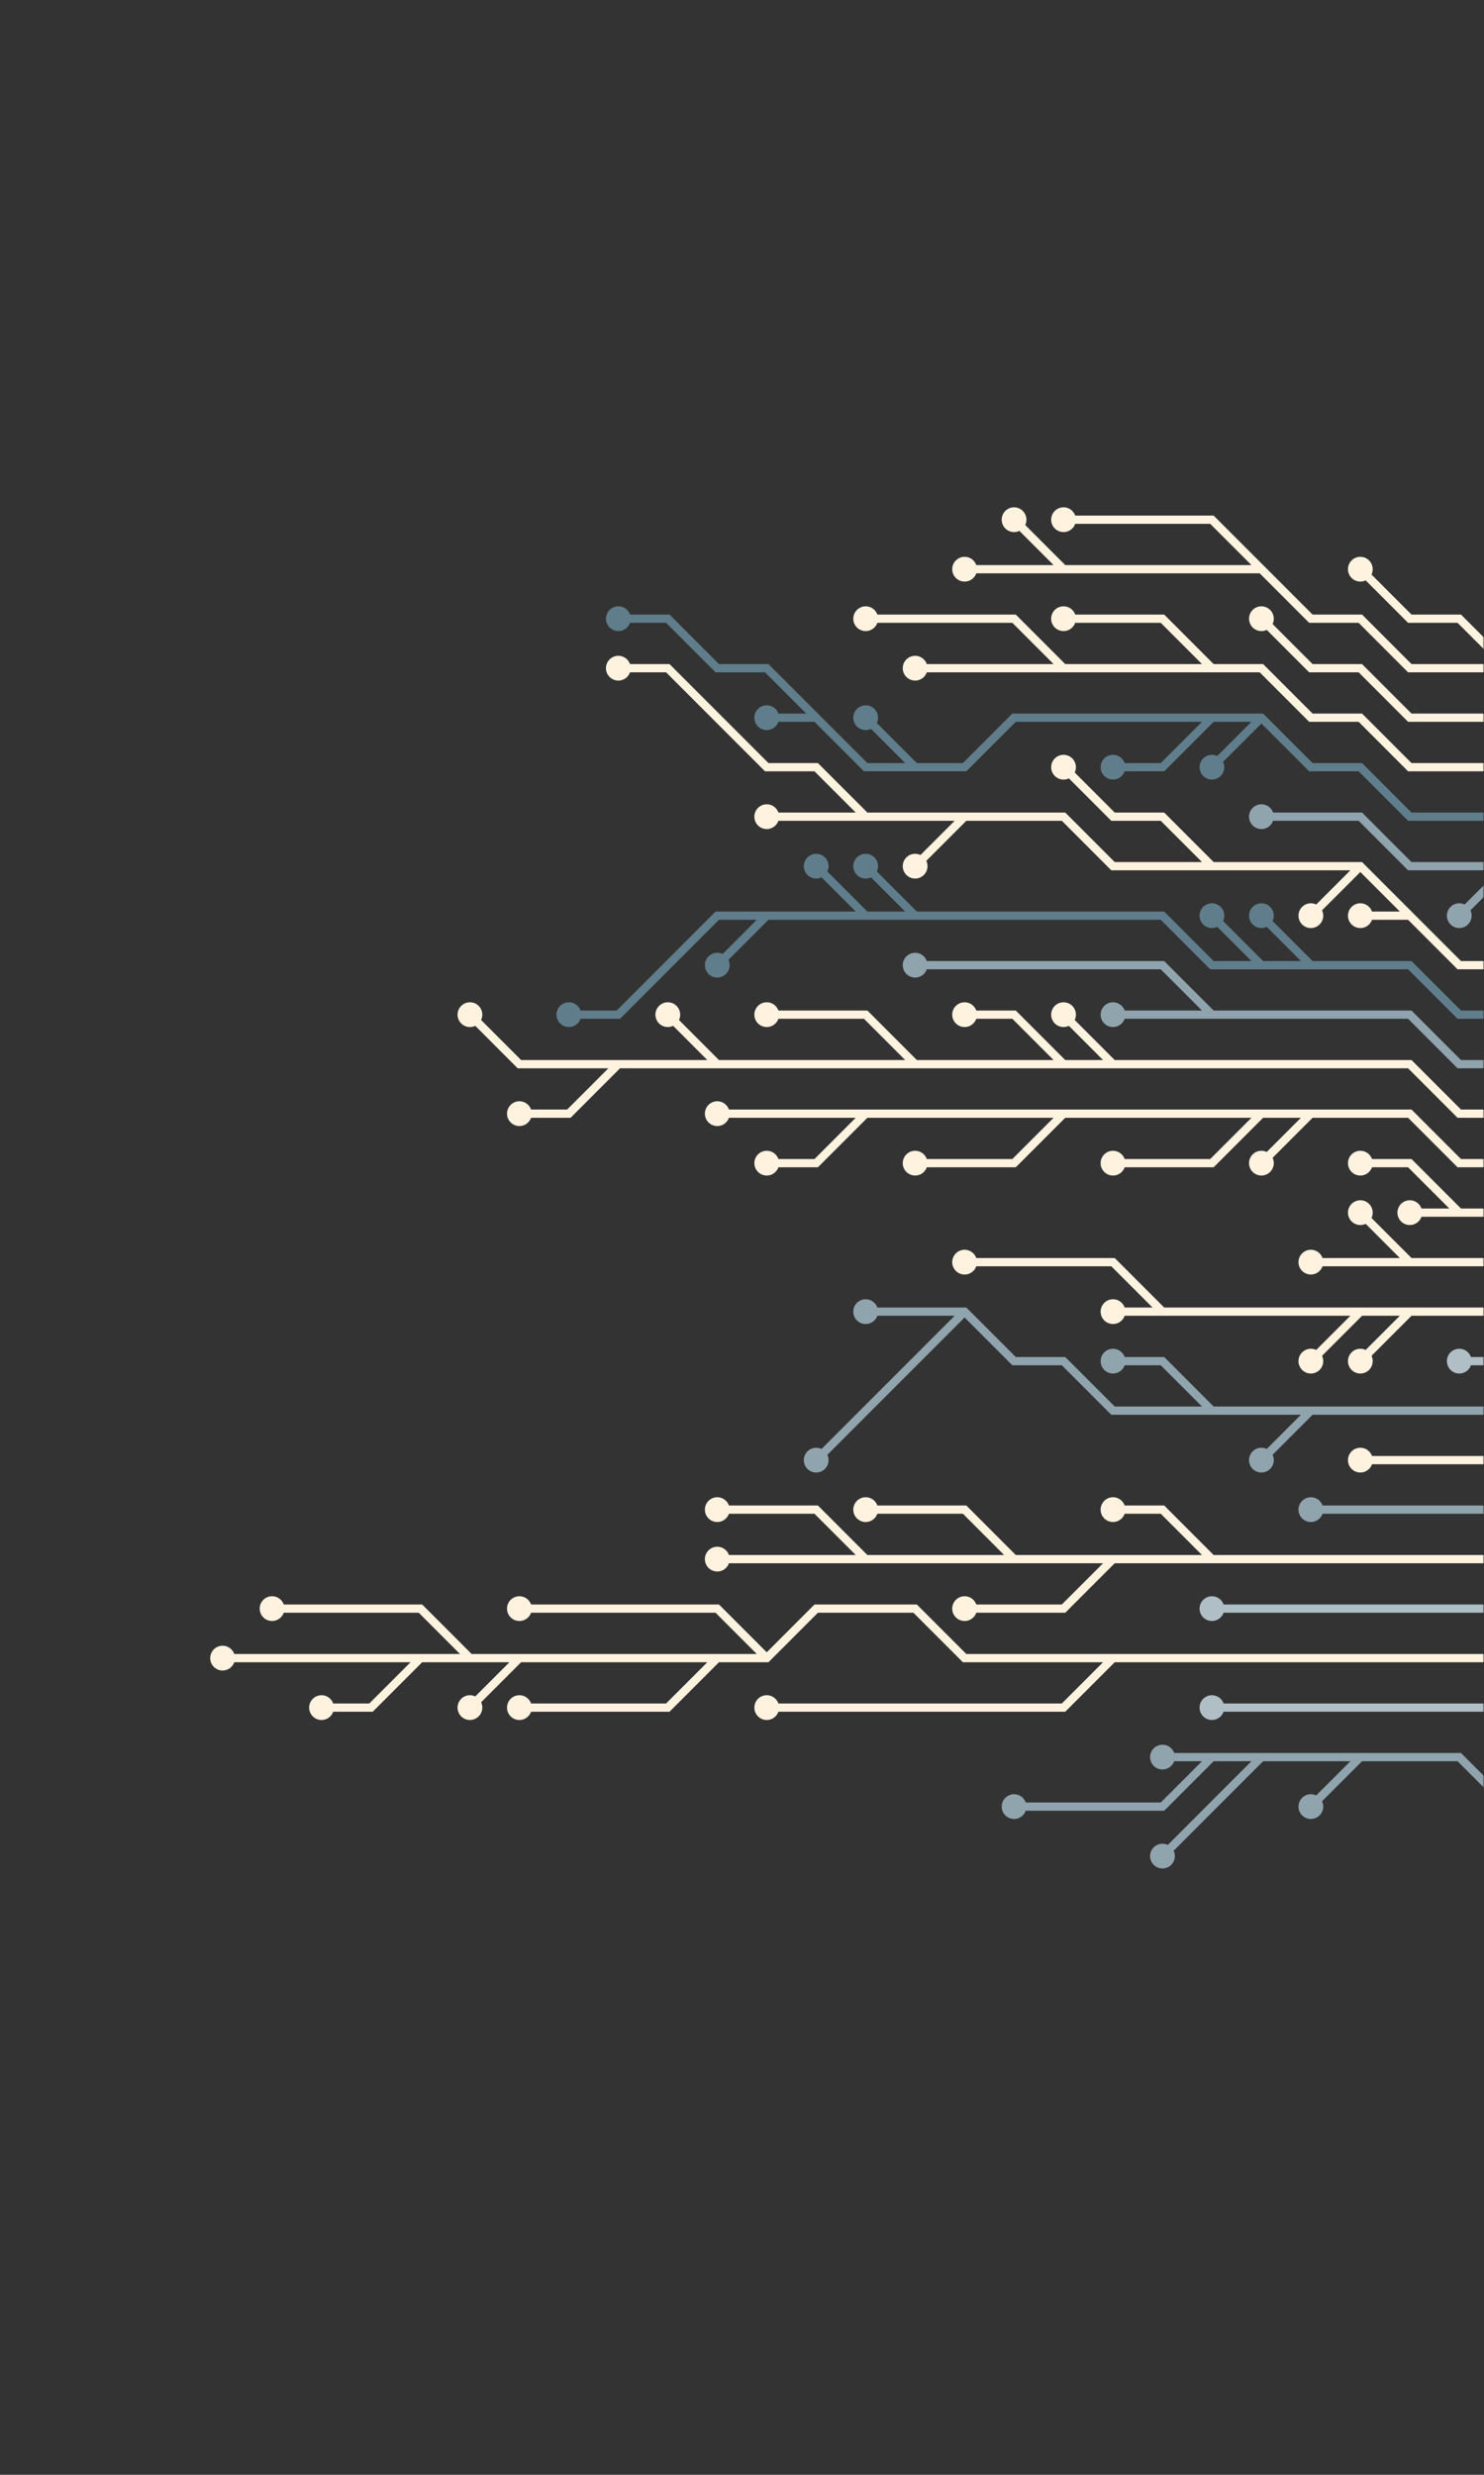 <svg xmlns="http://www.w3.org/2000/svg" version="1.1" xmlns:xlink="http://www.w3.org/1999/xlink" xmlns:svgjs="http://svgjs.dev/svgjs" width="600" height="1000" preserveAspectRatio="none" viewBox="0 0 600 1000"><rect x="0" y="0" width="600" height="1000" fill="#333333" stroke="none"/><g mask="url(&quot;#SvgjsMask2428&quot;)" fill="none"><g mask="url(&quot;#SvgjsMask2429&quot;)"><path d="M570 510L550 490M630 510L610 510L590 510L570 510L550 510L530 510" stroke="rgba(255, 243, 224, 1)" stroke-width="3.33"></path><path d="M525 510 a5 5 0 1 0 10 0 a5 5 0 1 0 -10 0zM545 490 a5 5 0 1 0 10 0 a5 5 0 1 0 -10 0z" fill="rgba(255, 243, 224, 1)"></path><path d="M590 490L570 490M630 490L610 490L590 490L570 470L550 470" stroke="rgba(255, 243, 224, 1)" stroke-width="3.33"></path><path d="M545 470 a5 5 0 1 0 10 0 a5 5 0 1 0 -10 0zM565 490 a5 5 0 1 0 10 0 a5 5 0 1 0 -10 0z" fill="rgba(255, 243, 224, 1)"></path><path d="M470 530L450 510L430 510L410 510L390 510M550 530L530 550M570 530L550 550M630 530L610 530L590 530L570 530L550 530L530 530L510 530L490 530L470 530L450 530" stroke="rgba(255, 243, 224, 1)" stroke-width="3.33"></path><path d="M445 530 a5 5 0 1 0 10 0 a5 5 0 1 0 -10 0zM385 510 a5 5 0 1 0 10 0 a5 5 0 1 0 -10 0zM525 550 a5 5 0 1 0 10 0 a5 5 0 1 0 -10 0zM545 550 a5 5 0 1 0 10 0 a5 5 0 1 0 -10 0z" fill="rgba(255, 243, 224, 1)"></path><path d="M510 450L490 470L470 470L450 470M430 450L410 470L390 470L370 470M350 450L330 470L310 470M530 450L510 470M630 470L610 470L590 470L570 450L550 450L530 450L510 450L490 450L470 450L450 450L430 450L410 450L390 450L370 450L350 450L330 450L310 450L290 450" stroke="rgba(255, 243, 224, 1)" stroke-width="3.33"></path><path d="M285 450 a5 5 0 1 0 10 0 a5 5 0 1 0 -10 0zM445 470 a5 5 0 1 0 10 0 a5 5 0 1 0 -10 0zM365 470 a5 5 0 1 0 10 0 a5 5 0 1 0 -10 0zM305 470 a5 5 0 1 0 10 0 a5 5 0 1 0 -10 0zM505 470 a5 5 0 1 0 10 0 a5 5 0 1 0 -10 0z" fill="rgba(255, 243, 224, 1)"></path><path d="M630 550L610 550L590 550" stroke="rgba(176, 190, 197, 1)" stroke-width="3.33"></path><path d="M585 550 a5 5 0 1 0 10 0 a5 5 0 1 0 -10 0z" fill="rgba(176, 190, 197, 1)"></path><path d="M430 430L410 410L390 410M370 430L350 410L330 410L310 410M250 430L230 450L210 450M290 430L270 410M450 430L430 410M630 450L610 450L590 450L570 430L550 430L530 430L510 430L490 430L470 430L450 430L430 430L410 430L390 430L370 430L350 430L330 430L310 430L290 430L270 430L250 430L230 430L210 430L190 410" stroke="rgba(255, 243, 224, 1)" stroke-width="3.33"></path><path d="M185 410 a5 5 0 1 0 10 0 a5 5 0 1 0 -10 0zM385 410 a5 5 0 1 0 10 0 a5 5 0 1 0 -10 0zM305 410 a5 5 0 1 0 10 0 a5 5 0 1 0 -10 0zM205 450 a5 5 0 1 0 10 0 a5 5 0 1 0 -10 0zM265 410 a5 5 0 1 0 10 0 a5 5 0 1 0 -10 0zM425 410 a5 5 0 1 0 10 0 a5 5 0 1 0 -10 0z" fill="rgba(255, 243, 224, 1)"></path><path d="M490 570L470 550L450 550M530 570L510 590M390 530L370 550L350 570L330 590M630 570L610 570L590 570L570 570L550 570L530 570L510 570L490 570L470 570L450 570L430 550L410 550L390 530L370 530L350 530" stroke="rgba(144, 164, 174, 1)" stroke-width="3.33"></path><path d="M345 530 a5 5 0 1 0 10 0 a5 5 0 1 0 -10 0zM445 550 a5 5 0 1 0 10 0 a5 5 0 1 0 -10 0zM505 590 a5 5 0 1 0 10 0 a5 5 0 1 0 -10 0zM325 590 a5 5 0 1 0 10 0 a5 5 0 1 0 -10 0z" fill="rgba(144, 164, 174, 1)"></path><path d="M490 410L470 410L450 410M630 430L610 430L590 430L570 410L550 410L530 410L510 410L490 410L470 390L450 390L430 390L410 390L390 390L370 390" stroke="rgba(144, 164, 174, 1)" stroke-width="3.33"></path><path d="M365 390 a5 5 0 1 0 10 0 a5 5 0 1 0 -10 0zM445 410 a5 5 0 1 0 10 0 a5 5 0 1 0 -10 0z" fill="rgba(144, 164, 174, 1)"></path><path d="M630 590L610 590L590 590L570 590L550 590" stroke="rgba(255, 243, 224, 1)" stroke-width="3.33"></path><path d="M545 590 a5 5 0 1 0 10 0 a5 5 0 1 0 -10 0z" fill="rgba(255, 243, 224, 1)"></path><path d="M310 370L290 390M510 390L490 370M350 370L330 350M370 370L350 350M530 390L510 370M630 410L610 410L590 410L570 390L550 390L530 390L510 390L490 390L470 370L450 370L430 370L410 370L390 370L370 370L350 370L330 370L310 370L290 370L270 390L250 410L230 410" stroke="rgba(96, 125, 139, 1)" stroke-width="3.33"></path><path d="M225 410 a5 5 0 1 0 10 0 a5 5 0 1 0 -10 0zM285 390 a5 5 0 1 0 10 0 a5 5 0 1 0 -10 0zM485 370 a5 5 0 1 0 10 0 a5 5 0 1 0 -10 0zM325 350 a5 5 0 1 0 10 0 a5 5 0 1 0 -10 0zM345 350 a5 5 0 1 0 10 0 a5 5 0 1 0 -10 0zM505 370 a5 5 0 1 0 10 0 a5 5 0 1 0 -10 0z" fill="rgba(96, 125, 139, 1)"></path><path d="M630 610L610 610L590 610L570 610L550 610L530 610" stroke="rgba(144, 164, 174, 1)" stroke-width="3.33"></path><path d="M525 610 a5 5 0 1 0 10 0 a5 5 0 1 0 -10 0z" fill="rgba(144, 164, 174, 1)"></path><path d="M550 350L530 370M490 350L470 330L450 330L430 310M390 330L370 350M350 330L330 330L310 330M570 370L550 370M630 390L610 390L590 390L570 370L550 350L530 350L510 350L490 350L470 350L450 350L430 330L410 330L390 330L370 330L350 330L330 310L310 310L290 290L270 270L250 270" stroke="rgba(255, 243, 224, 1)" stroke-width="3.33"></path><path d="M245 270 a5 5 0 1 0 10 0 a5 5 0 1 0 -10 0zM525 370 a5 5 0 1 0 10 0 a5 5 0 1 0 -10 0zM425 310 a5 5 0 1 0 10 0 a5 5 0 1 0 -10 0zM365 350 a5 5 0 1 0 10 0 a5 5 0 1 0 -10 0zM305 330 a5 5 0 1 0 10 0 a5 5 0 1 0 -10 0zM545 370 a5 5 0 1 0 10 0 a5 5 0 1 0 -10 0z" fill="rgba(255, 243, 224, 1)"></path><path d="M490 630L470 610L450 610M450 630L430 650L410 650L390 650M350 630L330 610L310 610L290 610M410 630L390 610L370 610L350 610M630 630L610 630L590 630L570 630L550 630L530 630L510 630L490 630L470 630L450 630L430 630L410 630L390 630L370 630L350 630L330 630L310 630L290 630" stroke="rgba(255, 243, 224, 1)" stroke-width="3.33"></path><path d="M285 630 a5 5 0 1 0 10 0 a5 5 0 1 0 -10 0zM445 610 a5 5 0 1 0 10 0 a5 5 0 1 0 -10 0zM385 650 a5 5 0 1 0 10 0 a5 5 0 1 0 -10 0zM285 610 a5 5 0 1 0 10 0 a5 5 0 1 0 -10 0zM345 610 a5 5 0 1 0 10 0 a5 5 0 1 0 -10 0z" fill="rgba(255, 243, 224, 1)"></path><path d="M610 350L590 370M630 370L610 350L590 350L570 350L550 330L530 330L510 330" stroke="rgba(144, 164, 174, 1)" stroke-width="3.33"></path><path d="M505 330 a5 5 0 1 0 10 0 a5 5 0 1 0 -10 0zM585 370 a5 5 0 1 0 10 0 a5 5 0 1 0 -10 0z" fill="rgba(144, 164, 174, 1)"></path><path d="M630 650L610 650L590 650L570 650L550 650L530 650L510 650L490 650" stroke="rgba(176, 190, 197, 1)" stroke-width="3.33"></path><path d="M485 650 a5 5 0 1 0 10 0 a5 5 0 1 0 -10 0z" fill="rgba(176, 190, 197, 1)"></path><path d="M170 670L150 670L130 670L110 670L90 670M210 670L190 690M310 670L290 650L270 650L250 650L230 650L210 650M290 670L270 690L250 690L230 690L210 690M450 670L430 690L410 690L390 690L370 690L350 690L330 690L310 690M190 670L170 650L150 650L130 650L110 650M630 670L610 670L590 670L570 670L550 670L530 670L510 670L490 670L470 670L450 670L430 670L410 670L390 670L370 650L350 650L330 650L310 670L290 670L270 670L250 670L230 670L210 670L190 670L170 670L150 690L130 690" stroke="rgba(255, 243, 224, 1)" stroke-width="3.33"></path><path d="M125 690 a5 5 0 1 0 10 0 a5 5 0 1 0 -10 0zM85 670 a5 5 0 1 0 10 0 a5 5 0 1 0 -10 0zM185 690 a5 5 0 1 0 10 0 a5 5 0 1 0 -10 0zM205 650 a5 5 0 1 0 10 0 a5 5 0 1 0 -10 0zM205 690 a5 5 0 1 0 10 0 a5 5 0 1 0 -10 0zM305 690 a5 5 0 1 0 10 0 a5 5 0 1 0 -10 0zM105 650 a5 5 0 1 0 10 0 a5 5 0 1 0 -10 0z" fill="rgba(255, 243, 224, 1)"></path><path d="M370 310L350 290M490 290L470 310L450 310M510 290L490 310M330 290L310 270L290 270L270 250L250 250M630 330L610 330L590 330L570 330L550 310L530 310L510 290L490 290L470 290L450 290L430 290L410 290L390 310L370 310L350 310L330 290L310 290" stroke="rgba(96, 125, 139, 1)" stroke-width="3.33"></path><path d="M305 290 a5 5 0 1 0 10 0 a5 5 0 1 0 -10 0zM345 290 a5 5 0 1 0 10 0 a5 5 0 1 0 -10 0zM445 310 a5 5 0 1 0 10 0 a5 5 0 1 0 -10 0zM485 310 a5 5 0 1 0 10 0 a5 5 0 1 0 -10 0zM245 250 a5 5 0 1 0 10 0 a5 5 0 1 0 -10 0z" fill="rgba(96, 125, 139, 1)"></path><path d="M630 690L610 690L590 690L570 690L550 690L530 690L510 690L490 690" stroke="rgba(176, 190, 197, 1)" stroke-width="3.33"></path><path d="M485 690 a5 5 0 1 0 10 0 a5 5 0 1 0 -10 0z" fill="rgba(176, 190, 197, 1)"></path><path d="M430 270L410 250L390 250L370 250L350 250M490 270L470 250L450 250L430 250M630 310L610 310L590 310L570 310L550 290L530 290L510 270L490 270L470 270L450 270L430 270L410 270L390 270L370 270" stroke="rgba(255, 243, 224, 1)" stroke-width="3.33"></path><path d="M365 270 a5 5 0 1 0 10 0 a5 5 0 1 0 -10 0zM345 250 a5 5 0 1 0 10 0 a5 5 0 1 0 -10 0zM425 250 a5 5 0 1 0 10 0 a5 5 0 1 0 -10 0z" fill="rgba(255, 243, 224, 1)"></path><path d="M630 710L610 710" stroke="rgba(96, 125, 139, 1)" stroke-width="3.33"></path><path d="M605 710 a5 5 0 1 0 10 0 a5 5 0 1 0 -10 0z" fill="rgba(96, 125, 139, 1)"></path><path d="M630 290L610 290L590 290L570 290L550 270L530 270L510 250" stroke="rgba(255, 243, 224, 1)" stroke-width="3.33"></path><path d="M505 250 a5 5 0 1 0 10 0 a5 5 0 1 0 -10 0z" fill="rgba(255, 243, 224, 1)"></path><path d="M550 710L530 730M490 710L470 730L450 730L430 730L410 730M510 710L490 730L470 750M630 730L610 730L590 710L570 710L550 710L530 710L510 710L490 710L470 710" stroke="rgba(144, 164, 174, 1)" stroke-width="3.33"></path><path d="M465 710 a5 5 0 1 0 10 0 a5 5 0 1 0 -10 0zM525 730 a5 5 0 1 0 10 0 a5 5 0 1 0 -10 0zM405 730 a5 5 0 1 0 10 0 a5 5 0 1 0 -10 0zM465 750 a5 5 0 1 0 10 0 a5 5 0 1 0 -10 0z" fill="rgba(144, 164, 174, 1)"></path><path d="M430 230L410 210M510 230L490 210L470 210L450 210L430 210M610 270L590 250L570 250L550 230M630 270L610 270L590 270L570 270L550 250L530 250L510 230L490 230L470 230L450 230L430 230L410 230L390 230" stroke="rgba(255, 243, 224, 1)" stroke-width="3.33"></path><path d="M385 230 a5 5 0 1 0 10 0 a5 5 0 1 0 -10 0zM405 210 a5 5 0 1 0 10 0 a5 5 0 1 0 -10 0zM425 210 a5 5 0 1 0 10 0 a5 5 0 1 0 -10 0zM545 230 a5 5 0 1 0 10 0 a5 5 0 1 0 -10 0z" fill="rgba(255, 243, 224, 1)"></path></g></g><defs><mask id="SvgjsMask2428"><rect width="600" height="1000" fill="#ffffff"></rect></mask><mask id="SvgjsMask2429"><rect width="600" height="1000" fill="white"></rect><path d="M527.5 510 a2.5 2.5 0 1 0 5 0 a2.5 2.5 0 1 0 -5 0zM547.5 490 a2.5 2.5 0 1 0 5 0 a2.5 2.5 0 1 0 -5 0z" fill="black"></path><path d="M547.5 470 a2.5 2.5 0 1 0 5 0 a2.5 2.5 0 1 0 -5 0zM567.5 490 a2.5 2.5 0 1 0 5 0 a2.5 2.5 0 1 0 -5 0z" fill="black"></path><path d="M447.5 530 a2.5 2.5 0 1 0 5 0 a2.5 2.5 0 1 0 -5 0zM387.5 510 a2.5 2.5 0 1 0 5 0 a2.5 2.5 0 1 0 -5 0zM527.5 550 a2.5 2.5 0 1 0 5 0 a2.5 2.5 0 1 0 -5 0zM547.5 550 a2.5 2.5 0 1 0 5 0 a2.5 2.5 0 1 0 -5 0z" fill="black"></path><path d="M287.5 450 a2.5 2.5 0 1 0 5 0 a2.5 2.5 0 1 0 -5 0zM447.5 470 a2.5 2.5 0 1 0 5 0 a2.5 2.5 0 1 0 -5 0zM367.5 470 a2.5 2.5 0 1 0 5 0 a2.5 2.5 0 1 0 -5 0zM307.5 470 a2.5 2.5 0 1 0 5 0 a2.5 2.5 0 1 0 -5 0zM507.5 470 a2.5 2.5 0 1 0 5 0 a2.5 2.5 0 1 0 -5 0z" fill="black"></path><path d="M587.5 550 a2.5 2.5 0 1 0 5 0 a2.5 2.5 0 1 0 -5 0z" fill="black"></path><path d="M187.5 410 a2.5 2.5 0 1 0 5 0 a2.5 2.5 0 1 0 -5 0zM387.5 410 a2.5 2.5 0 1 0 5 0 a2.5 2.5 0 1 0 -5 0zM307.5 410 a2.5 2.5 0 1 0 5 0 a2.5 2.5 0 1 0 -5 0zM207.5 450 a2.5 2.5 0 1 0 5 0 a2.5 2.5 0 1 0 -5 0zM267.5 410 a2.5 2.5 0 1 0 5 0 a2.5 2.5 0 1 0 -5 0zM427.5 410 a2.5 2.5 0 1 0 5 0 a2.5 2.5 0 1 0 -5 0z" fill="black"></path><path d="M347.5 530 a2.5 2.5 0 1 0 5 0 a2.5 2.5 0 1 0 -5 0zM447.5 550 a2.5 2.5 0 1 0 5 0 a2.5 2.5 0 1 0 -5 0zM507.5 590 a2.5 2.5 0 1 0 5 0 a2.5 2.5 0 1 0 -5 0zM327.5 590 a2.5 2.5 0 1 0 5 0 a2.5 2.5 0 1 0 -5 0z" fill="black"></path><path d="M367.5 390 a2.5 2.5 0 1 0 5 0 a2.5 2.5 0 1 0 -5 0zM447.5 410 a2.5 2.5 0 1 0 5 0 a2.5 2.5 0 1 0 -5 0z" fill="black"></path><path d="M547.5 590 a2.5 2.5 0 1 0 5 0 a2.5 2.5 0 1 0 -5 0z" fill="black"></path><path d="M227.5 410 a2.5 2.5 0 1 0 5 0 a2.5 2.5 0 1 0 -5 0zM287.5 390 a2.5 2.5 0 1 0 5 0 a2.5 2.5 0 1 0 -5 0zM487.5 370 a2.5 2.5 0 1 0 5 0 a2.5 2.5 0 1 0 -5 0zM327.5 350 a2.5 2.5 0 1 0 5 0 a2.5 2.5 0 1 0 -5 0zM347.5 350 a2.5 2.5 0 1 0 5 0 a2.5 2.5 0 1 0 -5 0zM507.5 370 a2.5 2.5 0 1 0 5 0 a2.5 2.5 0 1 0 -5 0z" fill="black"></path><path d="M527.5 610 a2.5 2.5 0 1 0 5 0 a2.5 2.5 0 1 0 -5 0z" fill="black"></path><path d="M247.5 270 a2.5 2.5 0 1 0 5 0 a2.5 2.5 0 1 0 -5 0zM527.5 370 a2.5 2.5 0 1 0 5 0 a2.5 2.5 0 1 0 -5 0zM427.5 310 a2.5 2.5 0 1 0 5 0 a2.5 2.5 0 1 0 -5 0zM367.5 350 a2.5 2.5 0 1 0 5 0 a2.5 2.5 0 1 0 -5 0zM307.5 330 a2.5 2.5 0 1 0 5 0 a2.5 2.5 0 1 0 -5 0zM547.5 370 a2.5 2.5 0 1 0 5 0 a2.5 2.5 0 1 0 -5 0z" fill="black"></path><path d="M287.5 630 a2.5 2.5 0 1 0 5 0 a2.5 2.5 0 1 0 -5 0zM447.5 610 a2.5 2.5 0 1 0 5 0 a2.5 2.5 0 1 0 -5 0zM387.5 650 a2.5 2.5 0 1 0 5 0 a2.5 2.5 0 1 0 -5 0zM287.5 610 a2.5 2.5 0 1 0 5 0 a2.5 2.5 0 1 0 -5 0zM347.5 610 a2.5 2.5 0 1 0 5 0 a2.5 2.5 0 1 0 -5 0z" fill="black"></path><path d="M507.5 330 a2.5 2.5 0 1 0 5 0 a2.5 2.5 0 1 0 -5 0zM587.5 370 a2.5 2.5 0 1 0 5 0 a2.5 2.5 0 1 0 -5 0z" fill="black"></path><path d="M487.5 650 a2.5 2.5 0 1 0 5 0 a2.5 2.5 0 1 0 -5 0z" fill="black"></path><path d="M127.5 690 a2.5 2.5 0 1 0 5 0 a2.5 2.5 0 1 0 -5 0zM87.5 670 a2.5 2.5 0 1 0 5 0 a2.5 2.5 0 1 0 -5 0zM187.5 690 a2.5 2.5 0 1 0 5 0 a2.5 2.5 0 1 0 -5 0zM207.5 650 a2.5 2.5 0 1 0 5 0 a2.5 2.5 0 1 0 -5 0zM207.5 690 a2.5 2.5 0 1 0 5 0 a2.5 2.5 0 1 0 -5 0zM307.5 690 a2.5 2.5 0 1 0 5 0 a2.5 2.5 0 1 0 -5 0zM107.5 650 a2.5 2.5 0 1 0 5 0 a2.5 2.5 0 1 0 -5 0z" fill="black"></path><path d="M307.5 290 a2.5 2.5 0 1 0 5 0 a2.5 2.5 0 1 0 -5 0zM347.5 290 a2.5 2.5 0 1 0 5 0 a2.5 2.5 0 1 0 -5 0zM447.5 310 a2.5 2.5 0 1 0 5 0 a2.5 2.5 0 1 0 -5 0zM487.5 310 a2.5 2.5 0 1 0 5 0 a2.5 2.5 0 1 0 -5 0zM247.5 250 a2.5 2.5 0 1 0 5 0 a2.5 2.5 0 1 0 -5 0z" fill="black"></path><path d="M487.5 690 a2.5 2.5 0 1 0 5 0 a2.5 2.5 0 1 0 -5 0z" fill="black"></path><path d="M367.5 270 a2.5 2.5 0 1 0 5 0 a2.5 2.5 0 1 0 -5 0zM347.5 250 a2.5 2.5 0 1 0 5 0 a2.5 2.5 0 1 0 -5 0zM427.5 250 a2.5 2.5 0 1 0 5 0 a2.5 2.5 0 1 0 -5 0z" fill="black"></path><path d="M607.5 710 a2.5 2.5 0 1 0 5 0 a2.5 2.5 0 1 0 -5 0z" fill="black"></path><path d="M507.5 250 a2.5 2.5 0 1 0 5 0 a2.5 2.5 0 1 0 -5 0z" fill="black"></path><path d="M467.5 710 a2.5 2.5 0 1 0 5 0 a2.5 2.5 0 1 0 -5 0zM527.5 730 a2.5 2.5 0 1 0 5 0 a2.5 2.5 0 1 0 -5 0zM407.5 730 a2.5 2.5 0 1 0 5 0 a2.5 2.5 0 1 0 -5 0zM467.5 750 a2.5 2.5 0 1 0 5 0 a2.5 2.5 0 1 0 -5 0z" fill="black"></path><path d="M387.5 230 a2.5 2.5 0 1 0 5 0 a2.5 2.5 0 1 0 -5 0zM407.5 210 a2.5 2.5 0 1 0 5 0 a2.5 2.5 0 1 0 -5 0zM427.5 210 a2.5 2.5 0 1 0 5 0 a2.5 2.5 0 1 0 -5 0zM547.5 230 a2.5 2.5 0 1 0 5 0 a2.5 2.5 0 1 0 -5 0z" fill="black"></path></mask></defs></svg>
